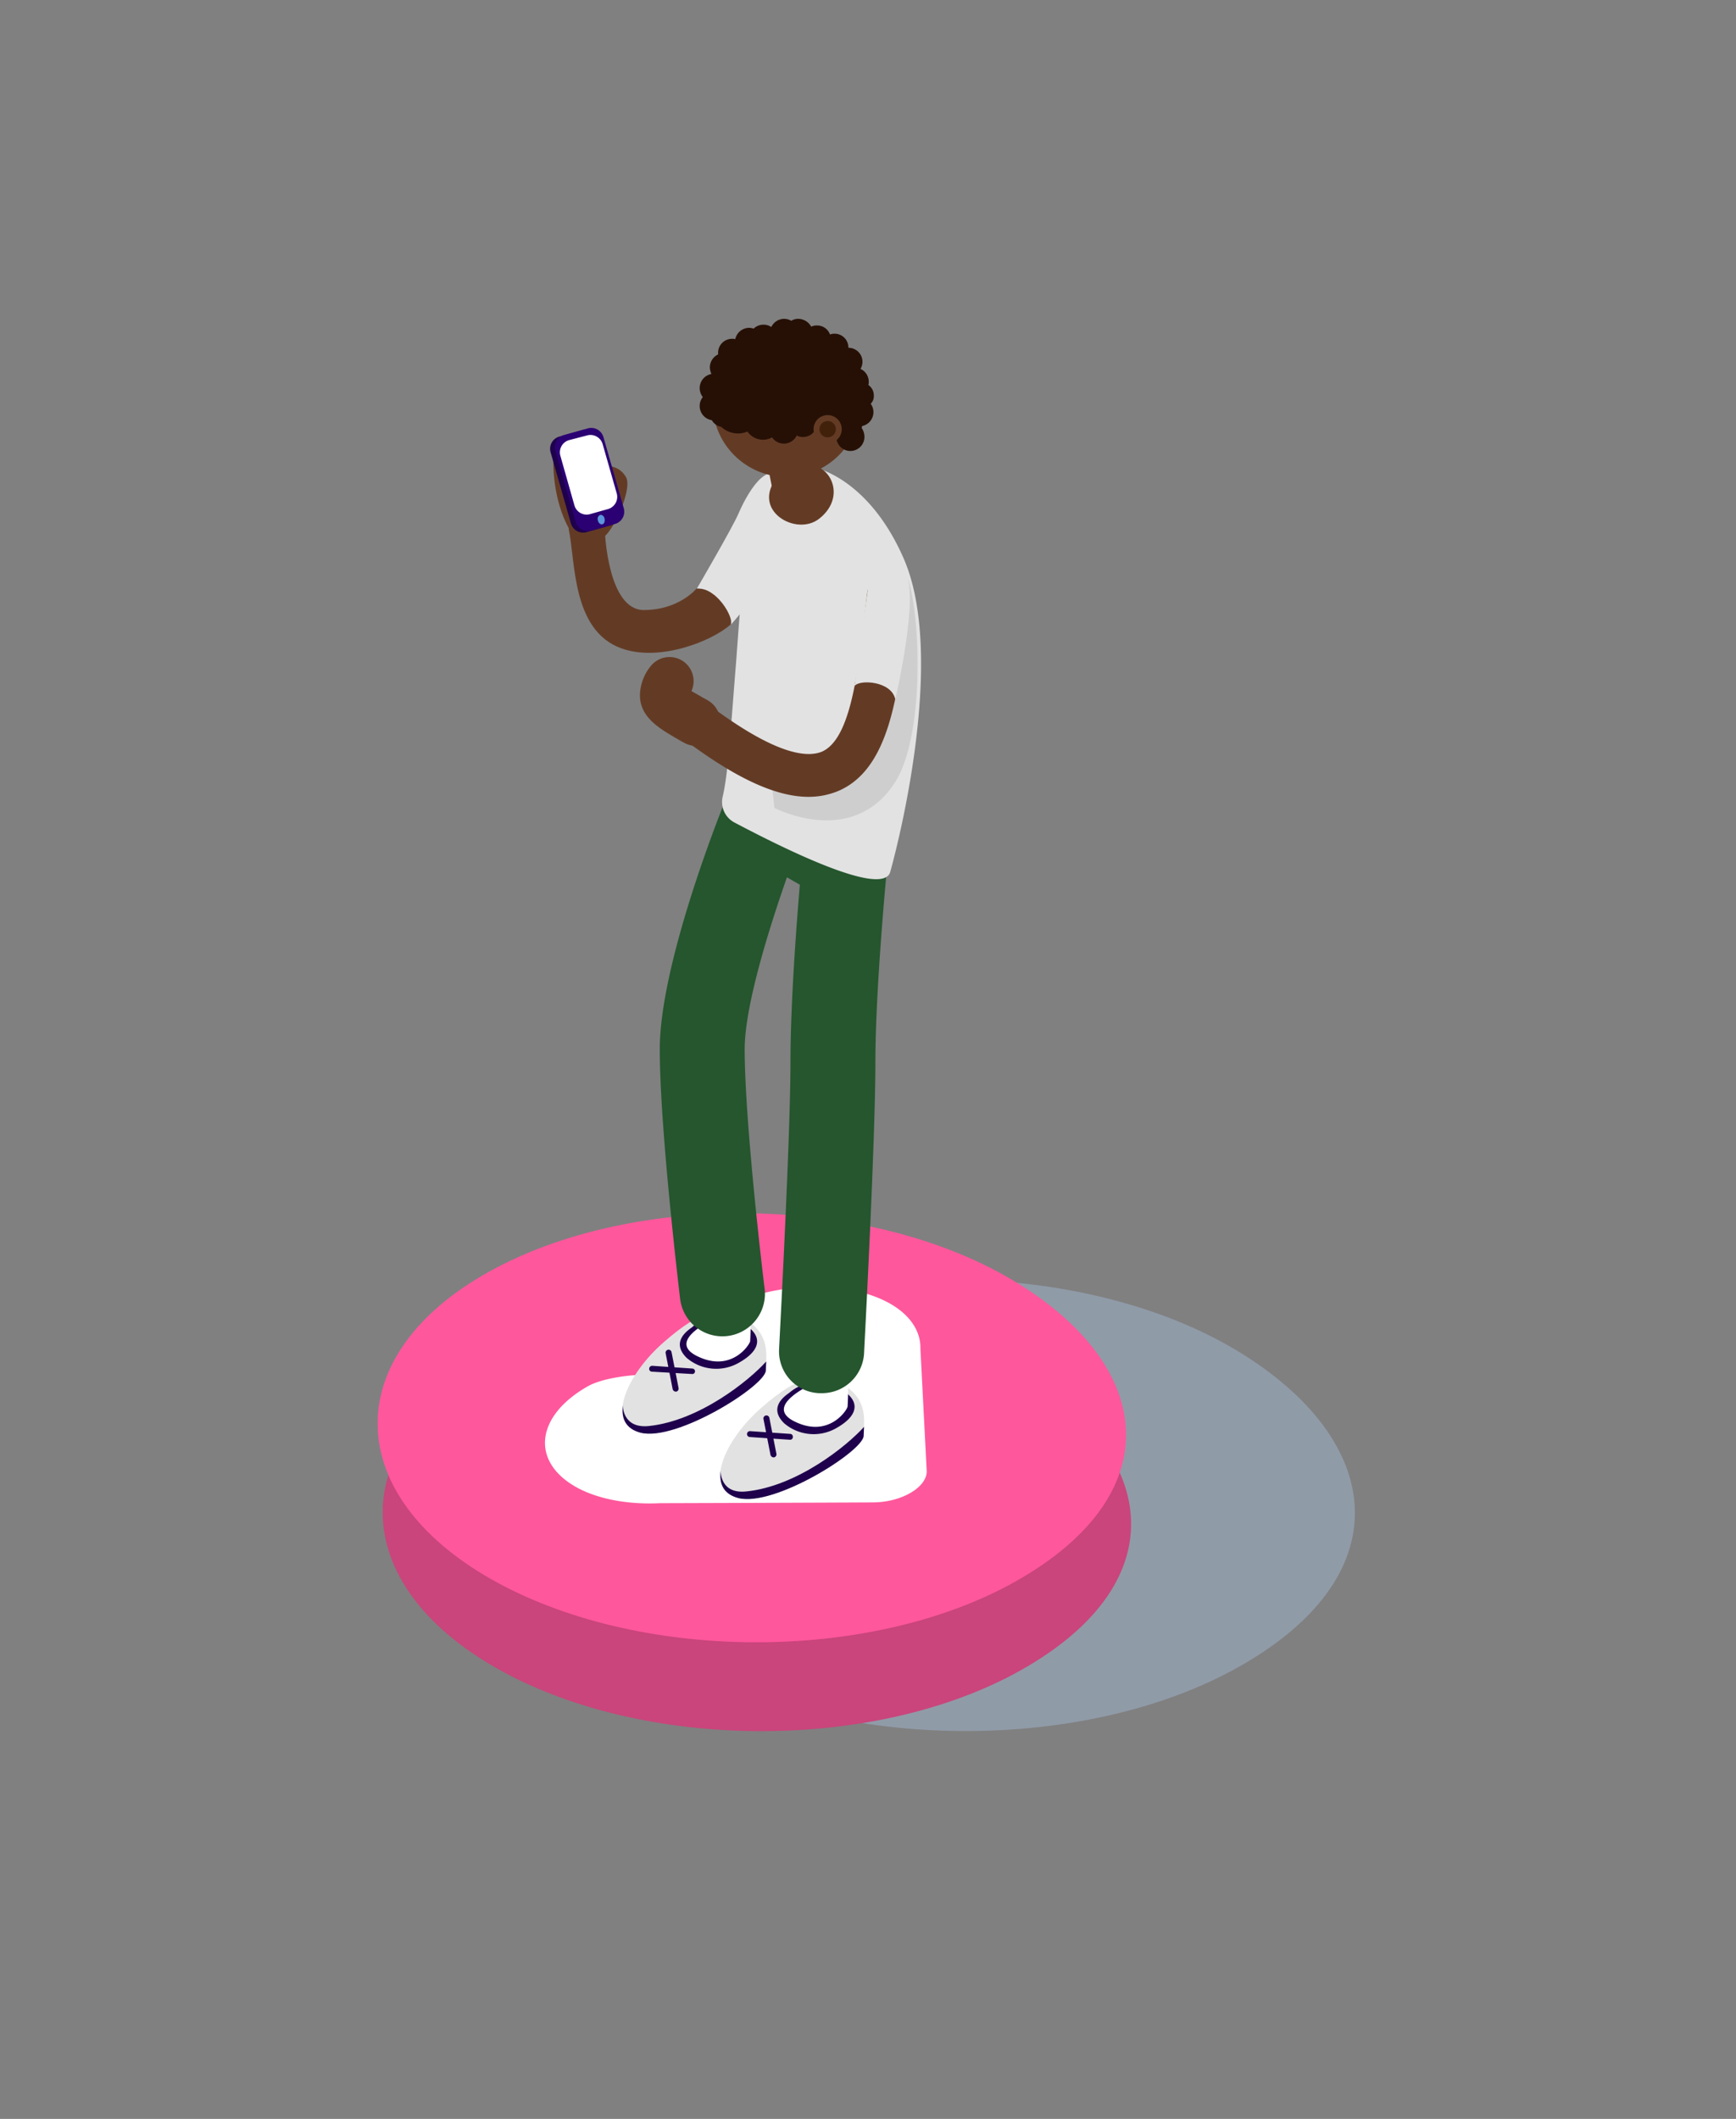 <svg xmlns="http://www.w3.org/2000/svg" viewBox="0 0 354 432">
  <rect x="0" y="0" width="354" height="432" fill="#808080" stroke="none"/>
  <defs>
    <style>
      .cls-1 {
        fill: rgba(255,255,255,0);
      }

      .cls-2 {
        fill: #a8c4e5;
        opacity: 0.4;
      }

      .cls-3 {
        fill: #c9457b;
      }

      .cls-4 {
        fill: #ff579c;
      }

      .cls-5 {
        fill: #fff;
      }

      .cls-6 {
        fill: #633b25;
      }

      .cls-7 {
        fill: #e2e2e2;
      }

      .cls-8 {
        fill: #1e004c;
      }

      .cls-9 {
        fill: #25562e;
      }

      .cls-10 {
        fill: #cecece;
      }

      .cls-11 {
        fill: #2b0073;
      }

      .cls-12 {
        fill: #5c96db;
      }

      .cls-13 {
        fill: #261006;
      }

      .cls-14 {
        fill: #42210b;
      }
    </style>
  </defs>
  <g id="Group_40359" data-name="Group 40359" transform="translate(-6558 -3038)">
    <rect id="Rectangle_1231" data-name="Rectangle 1231" class="cls-1" width="354" height="432" transform="translate(6558 3038)"/>
    <g id="Group_40354" data-name="Group 40354" transform="translate(6635.004 3103)">
      <g id="Group_38447" data-name="Group 38447" transform="translate(-0.004 182.36)">
        <path id="Path_131912" data-name="Path 131912" class="cls-2" d="M184.851,259.854c-30.8-18.433-81.234-19.311-112.595-1.835s-31.919,46.522-1.117,65.035c30.8,18.433,80.676,19.311,112.674,2.234C218.924,306.456,215.653,278.367,184.851,259.854Z" transform="translate(-9.771 -231.946)"/>
        <path id="Path_131913" data-name="Path 131913" class="cls-3" d="M130.891,264.931c-29.286-17.556-77.164-18.354-106.929-1.756-29.844,16.6-30.243,44.208-1.037,61.763s76.606,18.354,107.009,2.155C163.289,309.219,160.177,282.486,130.891,264.931Z" transform="translate(-0.259 -233.113)"/>
        <path id="Path_131914" data-name="Path 131914" class="cls-4" d="M129.591,242.231c-29.286-17.555-77.164-18.353-106.929-1.756-29.844,16.6-30.243,44.208-1.037,61.763,29.286,17.556,76.606,18.354,107.009,2.155C161.989,286.439,158.877,259.706,129.591,242.231Z" transform="translate(0.004 -228.528)"/>
        <path id="Path_131915" data-name="Path 131915" class="cls-5" d="M119.24,258.552h0c-.4-2.873-2.394-5.666-5.985-7.74-9.017-5.187-24.817-4.548-35.191,1.436-5.187,3.032-8.778,10.294,2.873,17.077-7.661-5.745-24.338-4.708-29.525-1.676C40.958,273.634,39.841,282.731,48.858,288c4.548,2.633,10.932,3.75,17.4,3.431h0c.638,0,27.53-.08,43.33-.16,5.985,0,11.252-3.192,11.012-6.543l-1.277-24.817a7.743,7.743,0,0,0-.08-1.357Z" transform="translate(-8.637 -232.321)"/>
      </g>
      <g id="Group_38449" data-name="Group 38449" transform="translate(35.167)">
        <path id="Path_131916" data-name="Path 131916" class="cls-6" d="M48.8,53.6c1.436,6.464.559,20.747,10.773,24.418,7.74,2.793,18.433-1.436,22.264-4.868l.718-6.543-7.661-.8S71.383,70.2,64.121,70.2s-7.9-15.72-7.9-15.72" transform="translate(-45.026 -10.828)"/>
        <path id="Path_131917" data-name="Path 131917" class="cls-6" d="M52.4,51.386a4.935,4.935,0,0,1-4.309-2.554C44.74,42.768,44.9,35.586,44.9,34.788A4.94,4.94,0,0,1,49.847,30h.16a4.975,4.975,0,0,1,4.788,5.107c0,1.436,3.192.16,4.947,3.272,1.277,2.394-2.554,11.172-4.947,12.448A5.253,5.253,0,0,1,52.4,51.386Z" transform="translate(-44.238 -6.061)"/>
        <path id="Path_131918" data-name="Path 131918" class="cls-7" d="M87.644,255.3c5.107,2.953,4.229,7.341,4.149,10.374-.08,3.112-18.194,14.523-25.535,12.688s-2.793-11.97,4.788-18.513C78.627,253.226,82.7,252.428,87.644,255.3Z" transform="translate(-47.802 -51.258)"/>
        <path id="Path_131919" data-name="Path 131919" class="cls-8" d="M90.214,256.429c3.75,2.155,4.07,5.267-1.357,8.139a9.275,9.275,0,0,1-10.214-1.2c-3.431-3.352.4-5.745,1.037-6.224C81.2,255.79,85.027,253.4,90.214,256.429Z" transform="translate(-50.771 -51.508)"/>
        <path id="Path_131920" data-name="Path 131920" class="cls-5" d="M91.91,251a72.511,72.511,0,0,1,0,8.139c-.08.718-3.91,6.623-11.012,2.953-7.022-3.671,6.863-8.937,6.863-8.937Z" transform="translate(-51.11 -50.708)"/>
        <path id="Path_131921" data-name="Path 131921" class="cls-8" d="M67.865,279.567c10.374-1.037,20.588-9.336,24.019-13.167h0c0,.638-.08,1.277-.08,1.835-.08,3.112-18.194,14.523-25.535,12.688-3.032-.8-3.99-2.873-3.591-5.666C62.6,275.577,62.678,280.045,67.865,279.567Z" transform="translate(-47.813 -53.819)"/>
        <path id="Path_131922" data-name="Path 131922" class="cls-8" d="M75.671,271.934a.7.7,0,0,1-.638-.479L73.6,264.114a.61.61,0,0,1,1.2-.239l1.436,7.341a.621.621,0,0,1-.479.718Z" transform="translate(-50.033 -53.209)"/>
        <path id="Path_131923" data-name="Path 131923" class="cls-8" d="M78.175,269.176h0l-8.219-.479a.565.565,0,0,1-.559-.638.617.617,0,0,1,.638-.559l8.139.559a.565.565,0,0,1,.559.638A.534.534,0,0,1,78.175,269.176Z" transform="translate(-49.185 -54.041)"/>
        <path id="Path_131924" data-name="Path 131924" class="cls-7" d="M112.644,272.015c5.107,2.953,4.229,7.341,4.149,10.374-.08,3.112-18.194,14.523-25.535,12.688s-2.793-11.97,4.788-18.513C103.547,270.02,107.7,269.222,112.644,272.015Z" transform="translate(-52.852 -54.646)"/>
        <path id="Path_131925" data-name="Path 131925" class="cls-8" d="M115.114,273.138c3.75,2.155,4.07,5.267-1.357,8.139a9.275,9.275,0,0,1-10.214-1.2c-3.431-3.352.4-5.745,1.037-6.224C106.176,272.5,110.007,270.185,115.114,273.138Z" transform="translate(-55.801 -54.891)"/>
        <path id="Path_131926" data-name="Path 131926" class="cls-5" d="M116.81,267.7a72.527,72.527,0,0,1,0,8.139c-.08.718-3.91,6.623-11.012,2.953-7.022-3.671,6.863-8.937,6.863-8.937Z" transform="translate(-56.141 -54.081)"/>
        <path id="Path_131927" data-name="Path 131927" class="cls-9" d="M105.056,242.5h-.479a8.545,8.545,0,0,1-8.139-9.1c0-.4,2.314-42.851,2.314-58.412,0-11.73,1.2-27.77,1.915-36.148l-2.633-1.516c-3.83,10.932-8.618,26.413-8.618,35.031,0,15.321,3.99,48.437,4.07,48.836a8.68,8.68,0,0,1-17.236,2.075c-.16-1.436-4.149-34.552-4.149-50.911,0-17.157,12.049-47.48,13.406-50.831A8.614,8.614,0,0,1,97.875,117.3l16.279,9.416a8.619,8.619,0,0,1,4.309,8.3c0,.239-2.394,24.657-2.394,40.058,0,16.039-2.234,57.614-2.314,59.37A8.6,8.6,0,0,1,105.056,242.5Z" transform="translate(-49.734 -23.459)"/>
        <path id="Path_131928" data-name="Path 131928" class="cls-7" d="M125.108,56.524c8.459,19.63-.878,56.9-2.793,63.758-1.516,5.506-23.3-5.586-31.76-10.055a4.723,4.723,0,0,1-2.394-5.346c1.117-4.788,1.6-13.566,2.713-27.291.559-7.182,1.915-29.366,4.469-35.749C98.536,33.542,116.011,35.457,125.108,56.524Z" transform="translate(-52.948 -7.528)"/>
        <path id="Path_131929" data-name="Path 131929" class="cls-10" d="M128.489,66.6c2.633,8.538,3.192,32-2.633,41.255s-15.88,9.336-24.658,5.346l-.8-7.421,17.077-3.591,6.942-17.955Z" transform="translate(-55.451 -13.455)"/>
        <path id="Path_131930" data-name="Path 131930" class="cls-6" d="M106.865,110.316c-7.022,1.516-15.88-1.915-27.61-10.533a4.341,4.341,0,0,1,5.107-7.022c12.847,9.416,18.912,9.895,21.865,8.7,5.745-2.474,7.262-15.481,8.618-26.892.239-1.835.4-3.671.638-5.426a4.345,4.345,0,1,1,8.618,1.117c-.239,1.756-.479,3.591-.638,5.346-1.756,14.443-3.511,29.366-13.805,33.834A16.248,16.248,0,0,1,106.865,110.316Z" transform="translate(-50.824 -13.202)"/>
        <path id="Path_131931" data-name="Path 131931" class="cls-7" d="M121.9,87.48c.958-1.357,7.581-1.037,8.3,2.793,0,0,5.187-22.583,1.835-26.014-4.868-5.107-7.262,2.554-7.421,3.352S121.9,87.48,121.9,87.48Z" transform="translate(-59.794 -12.629)"/>
        <path id="Path_131932" data-name="Path 131932" class="cls-7" d="M81.6,62.94c3.99-.239,7.5,5.825,6.942,7.341,0,0,16.518-17.795,11.331-28.328-3.112-6.3-7.5.4-9.815,5.745C88.862,50.492,81.6,62.94,81.6,62.94Z" transform="translate(-51.653 -7.96)"/>
        <path id="Path_131933" data-name="Path 131933" class="cls-6" d="M110.219,37.806c3.192,1.516,4.708,6.783,0,10.454S96.255,46.5,101.681,39.8C104.713,36.051,108.224,36.929,110.219,37.806Z" transform="translate(-55.375 -7.483)"/>
        <g id="Group_38448" data-name="Group 38448" transform="translate(0 22.24)">
          <path id="Path_131934" data-name="Path 131934" class="cls-8" d="M51.515,49.2l4.868-1.357a2.587,2.587,0,0,0,1.756-3.192L53.989,30.129A2.587,2.587,0,0,0,50.8,28.374l-4.868,1.357a2.587,2.587,0,0,0-1.756,3.192l4.149,14.523A2.587,2.587,0,0,0,51.515,49.2Z" transform="translate(-44.071 -27.952)"/>
          <path id="Path_131935" data-name="Path 131935" class="cls-11" d="M52.715,48.8l4.868-1.357a2.587,2.587,0,0,0,1.756-3.192L55.189,29.729A2.587,2.587,0,0,0,52,27.974l-4.868,1.357a2.587,2.587,0,0,0-1.756,3.192l4.149,14.523A2.587,2.587,0,0,0,52.715,48.8Z" transform="translate(-44.313 -27.871)"/>
          <path id="Path_131936" data-name="Path 131936" class="cls-5" d="M52.739,45.813l3.671-1.037a2.587,2.587,0,0,0,1.756-3.192L55.292,31.529A2.587,2.587,0,0,0,52.1,29.774l-3.671.958a2.587,2.587,0,0,0-1.756,3.192l2.873,10.134A2.587,2.587,0,0,0,52.739,45.813Z" transform="translate(-44.576 -28.235)"/>
          <path id="Path_131937" data-name="Path 131937" class="cls-12" d="M56.287,51.214c.08.559.559.878.878.8.4-.08.559-.559.479-1.117s-.559-.878-.878-.8A.856.856,0,0,0,56.287,51.214Z" transform="translate(-46.529 -32.359)"/>
        </g>
        <path id="Path_131938" data-name="Path 131938" class="cls-12" d="M88.688,20.314c-.08.239-.08.559.16.638.16.08.4-.08.559-.319.08-.239.08-.559-.16-.638A.454.454,0,0,0,88.688,20.314Z" transform="translate(-53.075 -4.035)"/>
        <path id="Path_131939" data-name="Path 131939" class="cls-6" d="M105.716,45.963a4.945,4.945,0,0,1-4.868-3.99L98.774,31.6a4.961,4.961,0,0,1,9.735-1.915l2.075,10.374a4.923,4.923,0,0,1-3.91,5.825C106.355,45.883,106.035,45.963,105.716,45.963Z" transform="translate(-55.101 -5.186)"/>
        <circle id="Ellipse_277" data-name="Ellipse 277" class="cls-6" cx="15.082" cy="15.082" r="15.082" transform="translate(33.139 2.075)"/>
        <path id="Path_131940" data-name="Path 131940" class="cls-13" d="M117.81,15.72a2.587,2.587,0,0,0-1.117-2.234,1.757,1.757,0,0,0,.08-.638,2.855,2.855,0,0,0-1.676-2.633,2.986,2.986,0,0,0,.4-1.436,2.861,2.861,0,0,0-2.873-2.873,2.815,2.815,0,0,0-3.75-2.713,2.788,2.788,0,0,0-2.713-1.835,2.549,2.549,0,0,0-1.117.239A3.088,3.088,0,0,0,102.409,0a2.756,2.756,0,0,0-1.436.4A2.986,2.986,0,0,0,99.536,0,2.944,2.944,0,0,0,96.9,1.676a2.7,2.7,0,0,0-1.6-.479,2.834,2.834,0,0,0-1.995.8,3.394,3.394,0,0,0-.878-.16,2.911,2.911,0,0,0-2.873,2.314,1.757,1.757,0,0,0-.638-.08A2.861,2.861,0,0,0,86.05,6.942v.319a2.944,2.944,0,0,0-1.676,2.633,3.759,3.759,0,0,0,.319,1.357A2.916,2.916,0,0,0,82.3,14.124a3.012,3.012,0,0,0,.638,1.835,2.845,2.845,0,0,0-.638,1.835,2.923,2.923,0,0,0,2.474,2.873,2.8,2.8,0,0,0,1.915,1.357,5.111,5.111,0,0,0,3.431,1.357,4.822,4.822,0,0,0,1.915-.4,3.9,3.9,0,0,0,3.192,1.676,3.707,3.707,0,0,0,1.835-.479,2.9,2.9,0,0,0,5.027-.4,2.527,2.527,0,0,0,1.277.319,2.87,2.87,0,0,0,2.873-2.633h.4a3.012,3.012,0,0,0,1.835-.638,6.648,6.648,0,0,0,1.2.319v.4a3.274,3.274,0,0,0,.559,1.756,2.209,2.209,0,0,0-.08.718,2.873,2.873,0,1,0,5.745,0,3.274,3.274,0,0,0-.559-1.756c0-.16.08-.239.08-.4a2.9,2.9,0,0,0,1.756-4.548A2.1,2.1,0,0,0,117.81,15.72Z" transform="translate(-51.794 0)"/>
        <circle id="Ellipse_278" data-name="Ellipse 278" class="cls-6" cx="2.873" cy="2.873" r="2.873" transform="translate(53.727 19.63)"/>
        <path id="Path_131941" data-name="Path 131941" class="cls-6" d="M79.536,104.44a5.019,5.019,0,0,1-3.511-.559c-.479-.239-.878-.479-1.277-.718-3.99-2.314-8.538-4.868-7.581-10.374a9.681,9.681,0,0,1,2.155-4.628,4.906,4.906,0,0,1,8.219,5.187c.638.4,1.436.8,2.075,1.2.4.239.878.479,1.277.718a4.959,4.959,0,0,1,1.835,6.783A4.253,4.253,0,0,1,79.536,104.44Zm-2.713-9.815Zm0-.08Z" transform="translate(-48.711 -17.461)"/>
        <circle id="Ellipse_279" data-name="Ellipse 279" class="cls-14" cx="1.676" cy="1.676" r="1.676" transform="translate(54.924 20.827)"/>
        <path id="Path_131942" data-name="Path 131942" class="cls-8" d="M92.865,296.267c10.374-1.037,20.588-9.336,24.019-13.167h0c0,.638-.08,1.277-.08,1.835-.08,3.112-18.194,14.523-25.535,12.688-3.032-.8-3.99-2.873-3.591-5.666C87.6,292.277,87.6,296.825,92.865,296.267Z" transform="translate(-52.863 -57.192)"/>
        <path id="Path_131943" data-name="Path 131943" class="cls-8" d="M100.671,288.734a.7.7,0,0,1-.638-.479L98.6,280.914a.61.61,0,1,1,1.2-.239l1.436,7.341a.621.621,0,0,1-.479.718Z" transform="translate(-55.083 -56.603)"/>
        <path id="Path_131944" data-name="Path 131944" class="cls-8" d="M103.175,285.952h0l-8.219-.559a.6.6,0,0,1,.08-1.2l8.139.559a.565.565,0,0,1,.559.638A.545.545,0,0,1,103.175,285.952Z" transform="translate(-54.235 -57.412)"/>
      </g>
    </g>
  </g>
</svg>
